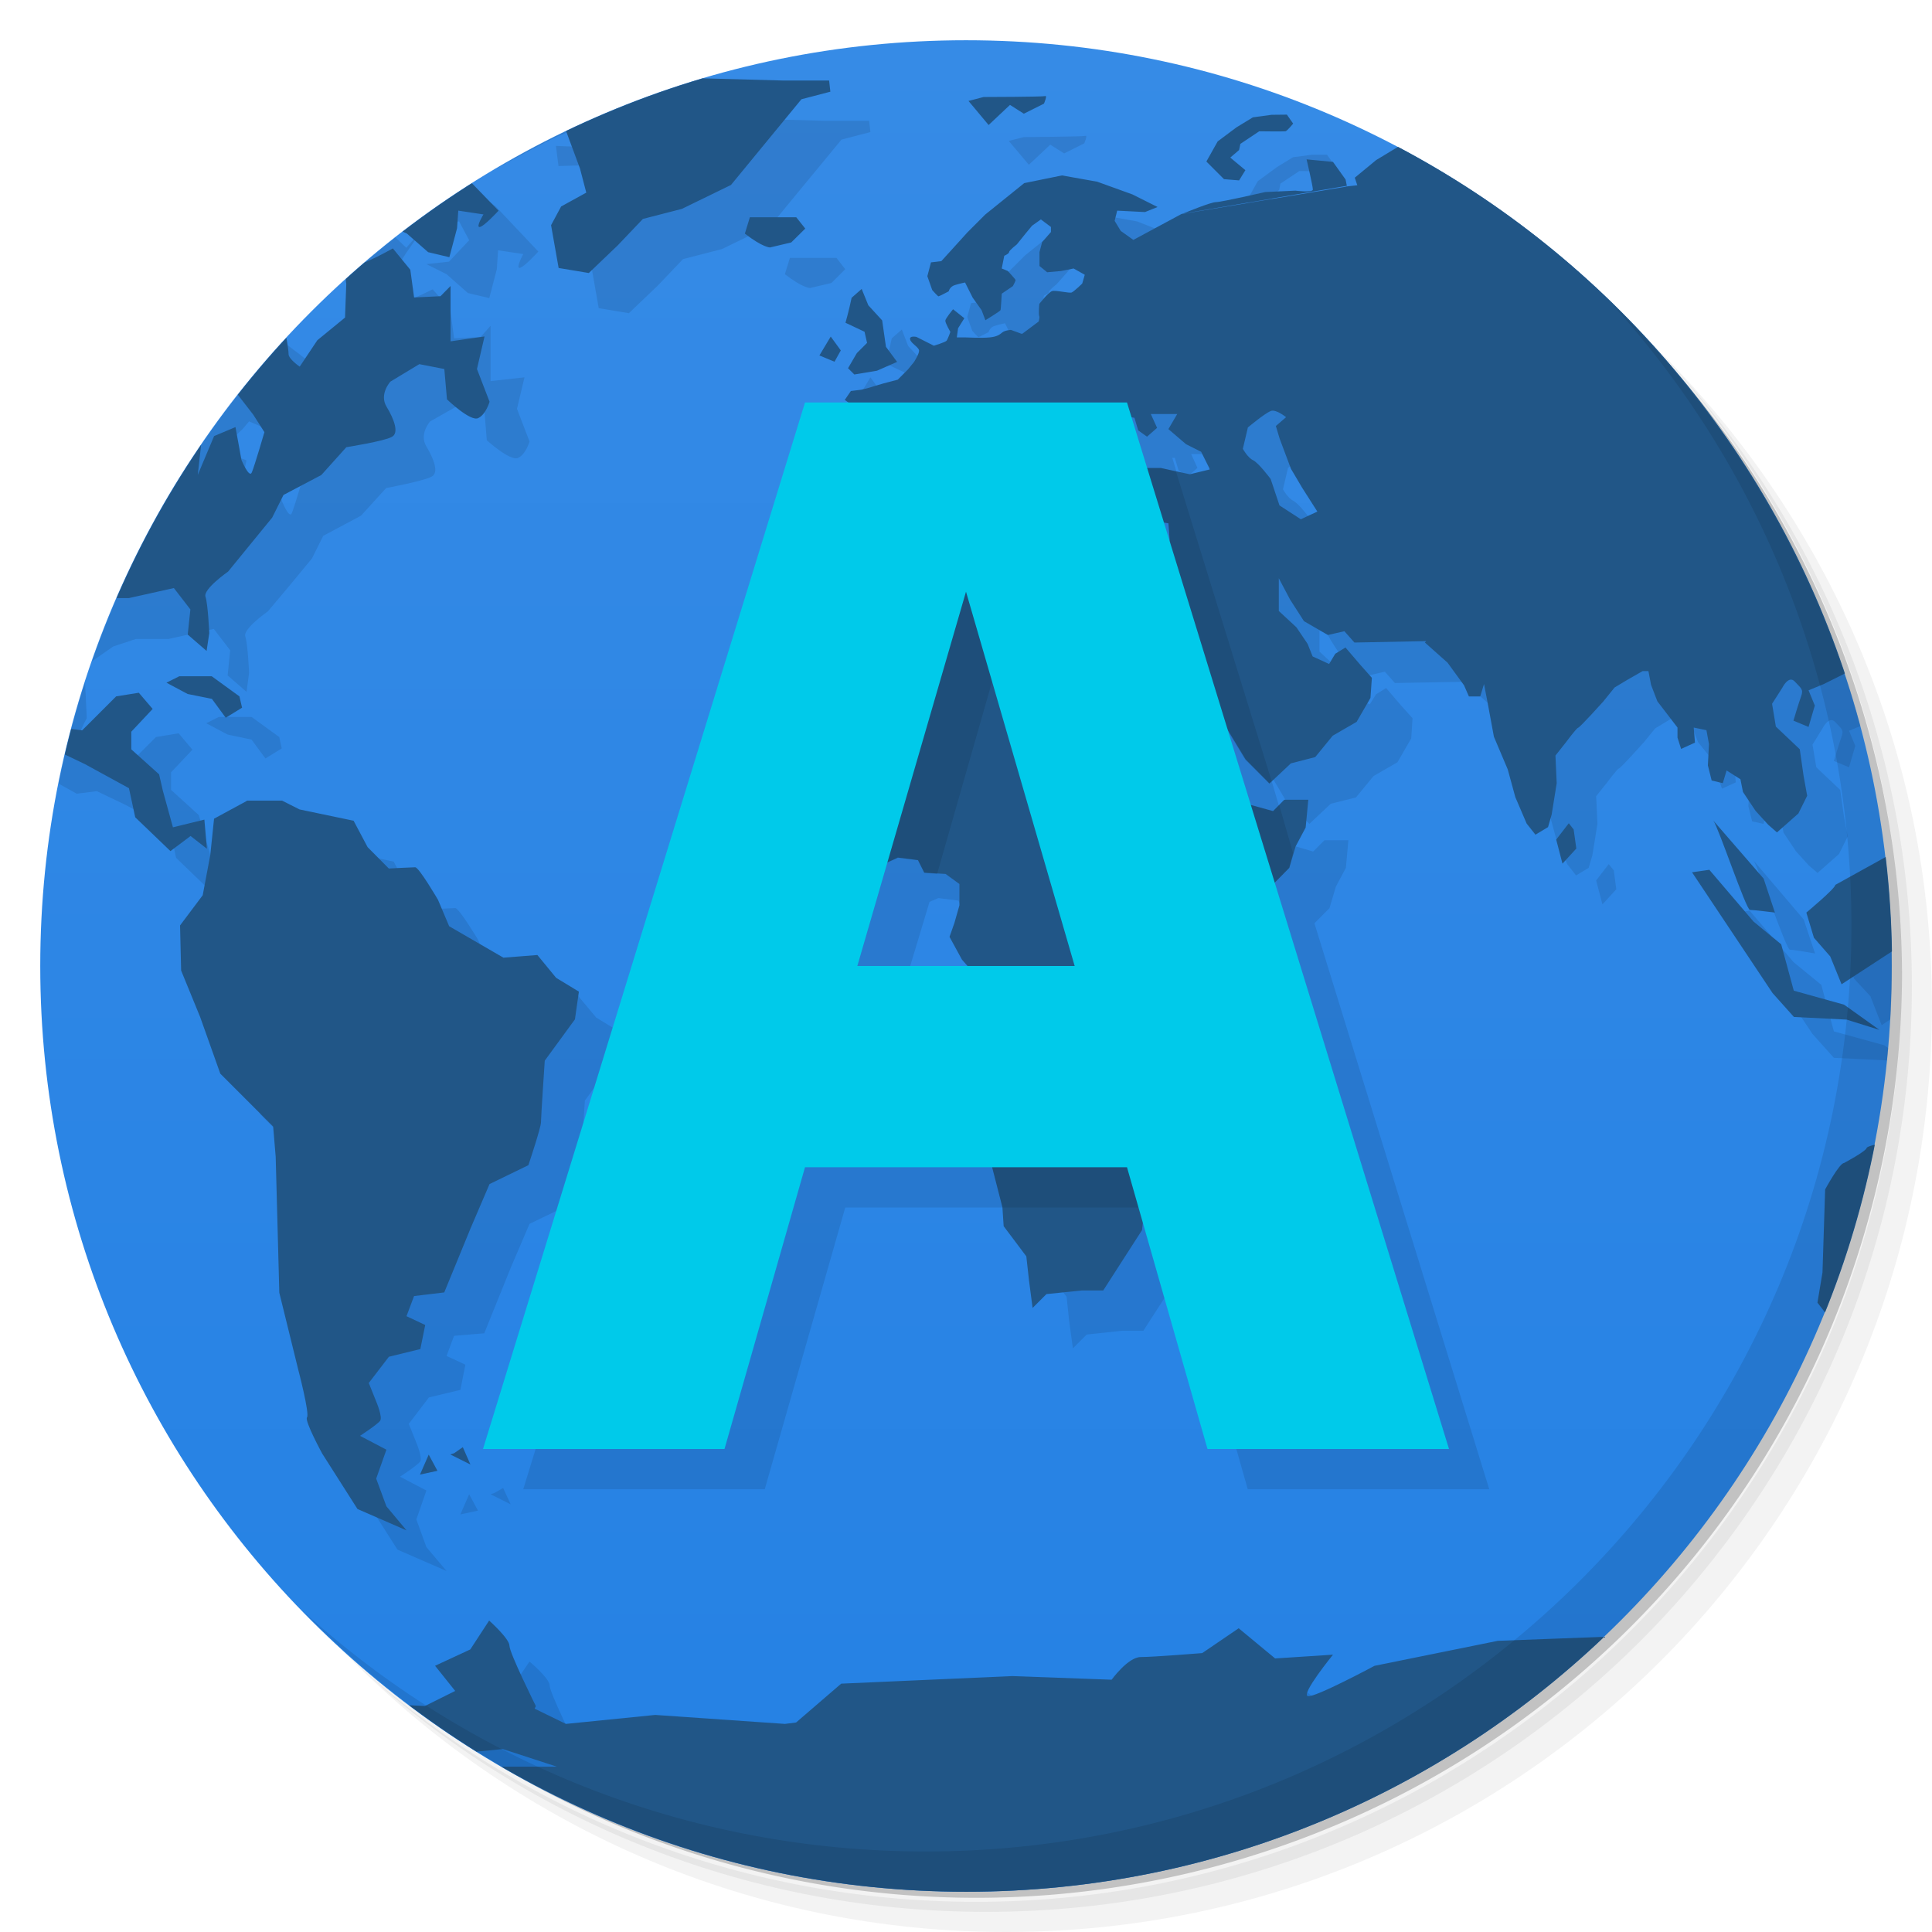 <?xml version="1.0" encoding="UTF-8" standalone="no"?>
<svg
   xmlns:dc="http://purl.org/dc/elements/1.1/"
   xmlns:cc="http://creativecommons.org/ns#"
   xmlns:rdf="http://www.w3.org/1999/02/22-rdf-syntax-ns#"
   xmlns:svg="http://www.w3.org/2000/svg"
   xmlns="http://www.w3.org/2000/svg"
   xmlns:sodipodi="http://sodipodi.sourceforge.net/DTD/sodipodi-0.dtd"
   xmlns:inkscape="http://www.inkscape.org/namespaces/inkscape"
   viewBox="0 0 48 48"
   id="svg2"
   version="1.1"
   inkscape:version="0.48.5 r10040"
   width="100%"
   height="100%"
   sodipodi:docname="abrowser.svg">
  <sodipodi:namedview
     pagecolor="#ffffff"
     bordercolor="#666666"
     borderopacity="1"
     objecttolerance="10"
     gridtolerance="10"
     guidetolerance="10"
     inkscape:pageopacity="0"
     inkscape:pageshadow="2"
     inkscape:window-width="1366"
     inkscape:window-height="713"
     id="namedview59"
     showgrid="false"
     inkscape:zoom="1"
     inkscape:cx="15.011355"
     inkscape:cy="25.93169"
     inkscape:window-x="0"
     inkscape:window-y="28"
     inkscape:window-maximized="1"
     inkscape:current-layer="svg2">
    <inkscape:grid
       type="xygrid"
       id="grid3893" />
  </sodipodi:namedview>
  <defs
     id="defs4">
    <linearGradient
       id="linearGradient3764"
       x1="1"
       x2="47"
       gradientUnits="userSpaceOnUse"
       gradientTransform="matrix(0,-1,1,0,-1.5e-6,48)">
      <stop
         stop-color="#1e94ca"
         stop-opacity="1"
         id="stop7"
         offset="0"
         style="stop-color:#2481e4;stop-opacity:1;" />
      <stop
         offset="1"
         stop-color="#20a0db"
         stop-opacity="1"
         id="stop9"
         style="stop-color:#368be6;stop-opacity:1;" />
    </linearGradient>
    <clipPath
       id="clipPath-305689015">
      <g
         transform="translate(0,-1004.362)"
         id="g12">
        <path
           d="m -24 13 c 0 1.105 -0.672 2 -1.5 2 -0.828 0 -1.5 -0.895 -1.5 -2 0 -1.105 0.672 -2 1.5 -2 0.828 0 1.5 0.895 1.5 2 z"
           transform="matrix(15.333,0,0,11.5,415,878.862)"
           fill="#1890d0"
           id="path14" />
      </g>
    </clipPath>
    <clipPath
       id="clipPath-314453158">
      <g
         transform="translate(0,-1004.362)"
         id="g17">
        <path
           d="m -24 13 c 0 1.105 -0.672 2 -1.5 2 -0.828 0 -1.5 -0.895 -1.5 -2 0 -1.105 0.672 -2 1.5 -2 0.828 0 1.5 0.895 1.5 2 z"
           transform="matrix(15.333,0,0,11.5,415,878.862)"
           fill="#1890d0"
           id="path19" />
      </g>
    </clipPath>
  </defs>
  <g
     id="g21">
    <path
       d="m 36.31 5 c 5.859 4.062 9.688 10.831 9.688 18.5 c 0 12.426 -10.07 22.5 -22.5 22.5 c -7.669 0 -14.438 -3.828 -18.5 -9.688 c 1.037 1.822 2.306 3.499 3.781 4.969 c 4.085 3.712 9.514 5.969 15.469 5.969 c 12.703 0 23 -10.298 23 -23 c 0 -5.954 -2.256 -11.384 -5.969 -15.469 c -1.469 -1.475 -3.147 -2.744 -4.969 -3.781 z m 4.969 3.781 c 3.854 4.113 6.219 9.637 6.219 15.719 c 0 12.703 -10.297 23 -23 23 c -6.081 0 -11.606 -2.364 -15.719 -6.219 c 4.16 4.144 9.883 6.719 16.219 6.719 c 12.703 0 23 -10.298 23 -23 c 0 -6.335 -2.575 -12.06 -6.719 -16.219 z"
       opacity="0.05"
       id="path23" />
    <path
       d="m 41.28 8.781 c 3.712 4.085 5.969 9.514 5.969 15.469 c 0 12.703 -10.297 23 -23 23 c -5.954 0 -11.384 -2.256 -15.469 -5.969 c 4.113 3.854 9.637 6.219 15.719 6.219 c 12.703 0 23 -10.298 23 -23 c 0 -6.081 -2.364 -11.606 -6.219 -15.719 z"
       opacity="0.1"
       id="path25" />
    <path
       d="m 31.25 2.375 c 8.615 3.154 14.75 11.417 14.75 21.13 c 0 12.426 -10.07 22.5 -22.5 22.5 c -9.708 0 -17.971 -6.135 -21.12 -14.75 a 23 23 0 0 0 44.875 -7 a 23 23 0 0 0 -16 -21.875 z"
       opacity="0.2"
       id="path27" />
  </g>
  <g
     id="g29">
    <path
       d="m 24 1 c 12.703 0 23 10.297 23 23 c 0 12.703 -10.297 23 -23 23 -12.703 0 -23 -10.297 -23 -23 0 -12.703 10.297 -23 23 -23 z"
       fill="url(#linearGradient3764)"
       fill-opacity="1"
       id="path31" />
  </g>
  <g
     id="g33" />
  <g
     id="g35">
    <g
       clip-path="url(#clipPath-305689015)"
       id="g37">
      <g
         transform="translate(1,1)"
         id="g39">
        <g
           id="g41"
           opacity="0.1">
          <!-- color: #20a0db -->
          <g
             id="g43">
            <path
               d="M 17 2.906 L 16.156 3.156 L 15.188 3.219 L 14.594 3.656 L 13.812 3.625 L 13.875 4.125 L 15 4.094 L 15.406 5.188 L 15.562 5.781 L 14.938 6.125 L 14.688 6.594 L 14.875 7.656 L 15.625 7.781 L 16.344 7.094 L 16.969 6.438 L 17.938 6.188 L 19.156 5.594 L 19.875 4.719 L 20.906 3.469 L 21.625 3.281 L 21.594 3 L 20.469 3 L 17 2.906 z M 14.781 2.969 L 13.969 3 L 12.562 3.375 L 11.75 3.625 L 10.812 3.25 L 10.688 3.812 L 11.812 4.469 C 11.812 4.469 13.856 3.344 13.969 3.344 L 14.781 2.969 z M 35.844 3.188 L 35.656 3.5 L 36.812 3.656 L 36.875 3.375 L 35.844 3.188 z M 26.969 3.375 C 26.914 3.395 25.438 3.406 25.438 3.406 L 25.062 3.5 L 25.562 4.094 L 26.094 3.594 L 26.438 3.812 L 26.938 3.562 C 26.938 3.562 27.028 3.352 26.969 3.375 z M 32.594 3.844 L 32.125 3.906 L 31.719 4.156 L 31.25 4.5 L 30.969 5 L 31.406 5.438 L 31.781 5.469 L 31.938 5.219 L 31.562 4.906 L 31.781 4.719 L 31.812 4.562 L 32.281 4.25 C 32.281 4.25 32.895 4.258 32.938 4.25 C 32.984 4.238 33.125 4.062 33.125 4.062 L 32.969 3.844 L 32.594 3.844 z M 6.719 4.031 L 6.625 4.344 L 7.094 4.5 L 7.625 4.25 L 6.719 4.031 z M 38.5 4.125 L 36.375 4.219 L 35.812 4.594 L 35.188 4.969 L 34.656 5.406 L 34.719 5.594 L 34.469 5.625 L 34.438 5.469 L 34.125 5.031 L 33.469 4.969 C 33.469 4.969 33.625 5.633 33.625 5.719 C 33.625 5.801 33.188 5.75 33.188 5.75 L 32.438 5.781 C 32.438 5.781 31.356 6.031 31.219 6.031 C 31.09 6.031 30.453 6.293 30.406 6.312 L 30.375 6.312 L 30.344 6.312 L 30.281 6.375 L 29.156 6.969 L 28.844 6.75 L 28.688 6.5 L 28.75 6.219 L 29.438 6.281 L 29.75 6.156 L 29.125 5.844 L 28.25 5.5 L 27.375 5.344 L 26.438 5.562 L 25.469 6.344 L 25.031 6.781 L 24.375 7.5 L 24.125 7.531 L 24.031 7.875 L 24.156 8.219 C 24.156 8.219 24.294 8.375 24.312 8.375 C 24.332 8.375 24.562 8.25 24.562 8.25 C 24.562 8.25 24.586 8.133 24.719 8.094 C 24.848 8.055 24.969 8.031 24.969 8.031 L 25.156 8.406 L 25.375 8.719 L 25.469 8.969 C 25.469 8.969 25.832 8.746 25.844 8.719 C 25.856 8.688 25.875 8.312 25.875 8.312 L 26.156 8.094 C 26.156 8.094 26.227 7.96 26.219 7.938 C 26.211 7.918 26.031 7.719 26.031 7.719 L 25.875 7.656 L 25.938 7.344 C 25.938 7.344 26.062 7.293 26.062 7.25 C 26.062 7.211 26.25 7.062 26.25 7.062 L 26.5 6.781 L 26.656 6.594 L 26.875 6.438 L 27.125 6.625 L 27.125 6.75 L 26.906 7 L 26.812 7.25 L 26.812 7.594 L 27.031 7.75 L 27.375 7.719 L 27.688 7.656 L 27.938 7.812 L 27.875 8.031 C 27.875 8.031 27.688 8.219 27.625 8.25 C 27.57 8.281 27.211 8.187 27.125 8.219 C 27.031 8.25 26.812 8.562 26.812 8.562 C 26.812 8.562 26.785 8.812 26.812 8.875 C 26.819 8.892 26.821 8.93 26.812 8.969 L 26.781 9 L 26.406 9.281 L 26.375 9.281 L 26.125 9.188 C 26.125 9.188 25.973 9.192 25.906 9.25 C 25.843 9.301 25.786 9.356 25.594 9.375 C 25.403 9.395 25.031 9.375 25 9.375 L 24.781 9.375 L 24.812 9.156 L 24.969 8.906 L 24.688 8.688 C 24.688 8.688 24.503 8.918 24.5 8.969 C 24.492 9.024 24.625 9.25 24.625 9.25 C 24.625 9.25 24.562 9.43 24.531 9.469 C 24.5 9.508 24.188 9.594 24.188 9.594 L 23.781 9.375 C 23.781 9.375 23.601 9.335 23.625 9.438 C 23.648 9.54 23.844 9.633 23.844 9.719 C 23.844 9.801 23.719 10 23.719 10 L 23.562 10.188 L 23.312 10.438 L 22.969 10.531 C 22.969 10.531 22.726 10.601 22.656 10.625 C 22.593 10.648 22.406 10.688 22.406 10.688 L 22.125 10.719 L 22 10.938 L 22.094 11 L 21 11 L 13 37 L 19 37 L 21 30 L 25.656 30 L 25.906 31 L 25.938 31.469 L 26.5 32.219 L 26.562 32.812 L 26.656 33.5 L 27 33.156 L 27.875 33.062 L 28.406 33.062 L 29.375 31.562 L 29.406 31.375 L 31 37 L 37 37 L 32.656 22.938 L 33.031 22.562 L 33.188 22.031 L 33.438 21.562 L 33.5 20.875 L 32.906 20.875 L 32.625 21.156 L 32.094 21 L 32.062 21 L 31.531 19.188 L 31.938 19.875 L 32.531 20.469 L 33.062 19.969 L 33.688 19.812 L 34.125 19.281 L 34.719 18.938 L 35.062 18.344 L 35.094 17.844 L 34.812 17.531 L 34.438 17.094 L 34.188 17.25 L 34.031 17.5 L 33.625 17.312 L 33.5 17 L 33.219 16.594 L 32.781 16.188 L 32.781 15.375 L 33.062 15.906 L 33.406 16.438 L 34 16.781 L 34.406 16.688 L 34.656 16.969 L 36.438 16.938 L 36.406 16.969 L 36.969 17.469 L 37.375 18.031 L 37.5 18.312 L 37.781 18.312 L 37.875 18 L 37.969 18.469 L 38.125 19.312 L 38.469 20.125 L 38.656 20.812 L 38.938 21.469 L 39.156 21.75 L 39.469 21.562 L 39.562 21.25 L 39.688 20.469 L 39.656 19.781 L 39.906 19.469 C 39.906 19.469 40.172 19.11 40.219 19.094 C 40.27 19.082 40.844 18.438 40.844 18.438 L 41.125 18.094 L 41.438 17.906 L 41.812 17.688 L 41.969 17.688 L 42.031 18.031 L 42.188 18.438 L 42.688 19.062 L 42.688 19.312 L 42.781 19.594 L 43.125 19.438 L 43.094 19.062 L 43.406 19.156 L 43.469 19.5 L 43.438 20.031 L 43.531 20.406 L 43.812 20.469 L 43.906 20.156 L 44.25 20.375 L 44.312 20.688 L 44.625 21.156 L 44.938 21.5 L 45.156 21.688 L 45.688 21.219 L 45.906 20.781 L 45.812 20.281 L 45.719 19.625 L 45.125 19.062 L 45.031 18.5 L 45.281 18.094 C 45.281 18.094 45.441 17.773 45.594 17.938 C 45.746 18.105 45.821 18.125 45.75 18.312 C 45.684 18.497 45.562 18.906 45.562 18.906 L 45.938 19.062 L 46.094 18.531 L 45.938 18.156 L 46.312 18 L 47 17.656 L 47.438 17.125 L 47.781 16.312 L 47.75 15.719 L 47.406 14.938 L 46.719 14.125 L 46.281 13.719 L 46.062 13.094 L 46.469 13 C 46.469 13 46.702 12.602 46.906 12.812 C 47.109 13.031 47.406 13.344 47.406 13.344 C 47.406 13.344 47.761 13.907 47.812 13.969 C 47.864 14.032 48.23 14.37 48.281 14.438 C 48.332 14.501 48.562 14.75 48.562 14.75 L 48.938 14.219 L 49.031 14.125 L 49.031 13.938 L 48.5 13.625 L 48.031 13.188 L 48.375 12.438 L 48.938 12.156 L 49.031 11.906 L 49.031 10.438 L 48.75 9.875 L 48.438 9.438 C 48.438 9.438 48.113 9.39 48.031 9.406 C 47.945 9.422 47.25 8.906 47.25 8.906 L 47.312 8.406 L 47.562 7.969 L 48.75 7.812 L 49.031 7.844 L 49.031 7.531 L 47.312 5.281 L 45.656 5.094 L 44.375 4.781 C 44.375 4.781 43.988 5.075 43.781 5.094 C 43.578 5.11 42.875 5.219 42.875 5.219 L 42.156 4.781 L 40.656 4.656 L 40.594 4.625 L 39.312 4.562 L 38.531 4.125 L 38.5 4.125 z M 5.312 4.469 L 4.812 5.062 L 5.25 5.281 L 5.812 5 L 5.844 5.625 L 6.312 5.969 L 6.812 5.469 L 7.531 5.594 L 7.812 4.969 L 6.688 4.844 L 5.312 4.469 z M 8.438 4.562 L 8.438 4.594 L 8.906 5.688 L 8.375 5.75 L 7.969 6.25 L 7.031 5.969 L 6.25 6.281 L 5.469 6.094 L 4.562 5.531 L 3.312 5.562 L 2.188 6.031 L 1.469 5.688 L 1.062 5.656 L 1.062 19.25 L 1.906 19.719 L 2.406 19.656 L 3.125 20 L 4.219 20.594 L 4.375 21.312 L 5.25 22.156 L 5.75 21.781 L 6.156 22.094 L 6.062 21.375 L 5.312 21.562 L 5.062 20.656 L 4.938 20.25 L 4.25 19.625 L 4.25 19.188 L 4.781 18.625 L 4.438 18.219 L 3.875 18.312 L 3.031 19.156 L 2.344 19.062 C 2.344 19.062 2.031 18.531 1.969 18.406 C 1.906 18.281 2.156 17.844 2.156 17.844 L 2.094 16.562 L 2.812 16.062 L 3.375 15.875 L 4.188 15.875 L 5.312 15.625 L 5.719 16.156 L 5.656 16.781 L 6.125 17.188 L 6.188 16.719 C 6.188 16.719 6.157 15.999 6.094 15.812 C 6.031 15.624 6.656 15.188 6.656 15.188 L 7.156 14.594 L 7.75 13.875 L 8.031 13.312 L 8.969 12.812 L 9.594 12.125 C 9.594 12.125 10.532 11.95 10.719 11.844 C 10.91 11.754 10.785 11.41 10.594 11.094 C 10.403 10.781 10.688 10.469 10.688 10.469 L 11.406 10.062 L 12.031 10.156 L 12.094 10.938 C 12.094 10.938 12.684 11.473 12.875 11.375 C 13.066 11.285 13.156 10.969 13.156 10.969 L 12.844 10.156 L 13.031 9.375 L 12.188 9.469 L 12.188 8.094 L 11.938 8.375 L 11.281 8.406 L 11.188 7.688 L 10.75 7.188 C 10.75 7.188 10.32 7.407 9.906 7.562 C 9.492 7.718 9.594 8.062 9.594 8.062 L 9.562 8.906 L 8.875 9.469 L 8.438 10.125 C 8.438 10.125 8.156 9.938 8.156 9.812 C 8.156 9.688 8.094 9.312 8.094 9.312 L 7.375 8.75 C 7.375 8.75 6.812 8.344 6.781 8.219 C 6.75 8.094 7.125 7.531 7.125 7.531 C 7.125 7.531 7.934 7.031 8.125 6.875 C 8.316 6.719 9.344 7.246 9.469 7.156 C 9.598 7.062 10.094 6.281 10.094 6.281 L 10.531 5.656 L 10.094 6.156 L 9.344 5.438 L 9.469 4.719 L 8.438 4.562 z M 10.938 4.625 L 10.688 5.25 L 10.844 5.594 L 11.406 5.5 L 11.656 5.969 L 11.156 6.5 L 10.594 6.562 L 11.094 6.812 L 11.625 7.281 L 12.156 7.406 L 12.344 6.688 L 12.375 6.219 L 13 6.312 C 13 6.312 12.813 6.656 12.906 6.656 C 13.008 6.656 13.375 6.25 13.375 6.25 L 12.312 5.125 C 12.312 5.125 11.875 4.781 11.75 4.875 C 11.617 4.965 11.281 4.938 11.281 4.938 L 10.938 4.625 z M 19.625 6.406 L 19.5 6.812 C 19.949 7.16 20.125 7.156 20.125 7.156 L 20.656 7.031 L 21 6.688 L 20.781 6.406 L 19.625 6.406 z M 22.406 8.188 L 22.156 8.406 C 22.093 8.711 22 9.031 22 9.031 L 22.469 9.25 L 22.531 9.531 L 22.281 9.781 L 22.062 10.156 L 22.219 10.312 L 22.781 10.219 L 23.281 10 L 23 9.625 L 22.906 8.969 L 22.562 8.594 L 22.406 8.188 z M 21.625 9.375 L 21.344 9.844 L 21.719 10 L 21.875 9.719 L 21.625 9.375 z M 6.188 10.469 L 6.844 10.75 L 7.281 11.312 L 7.562 11.75 C 7.562 11.75 7.317 12.594 7.25 12.75 C 7.184 12.906 7 12.438 7 12.438 L 6.844 11.625 L 6.312 11.844 L 5.906 12.812 L 6 12 L 6.125 11.438 L 5.469 11.188 L 6.031 10.656 L 6.188 10.469 z M 32.562 11.219 C 32.696 11.176 32.938 11.375 32.938 11.375 L 32.688 11.594 L 32.781 11.906 L 33.062 12.656 L 33.344 13.125 L 33.719 13.719 L 33.312 13.906 L 32.781 13.562 L 32.562 12.906 C 32.562 12.906 32.265 12.501 32.125 12.438 C 31.992 12.371 31.875 12.156 31.875 12.156 L 32 11.625 C 32 11.625 32.426 11.266 32.562 11.219 z M 29.594 11.281 L 30.25 11.281 L 30.031 11.656 L 30.469 12.031 L 30.844 12.219 L 31.062 12.656 L 30.562 12.781 L 29.844 12.625 L 29.5 12.625 L 29.125 11.375 L 29.188 11.375 L 29.281 11.688 L 29.5 11.844 L 29.75 11.625 L 29.594 11.281 z M 29.906 13.969 L 30.031 14 L 30.062 14.406 L 29.906 13.969 z M 5.438 17.812 L 5.125 17.969 L 5.656 18.25 L 6.25 18.375 L 6.594 18.844 L 7 18.594 L 6.938 18.312 L 6.25 17.812 L 5.438 17.812 z M 7.125 20.906 L 6.312 21.344 L 6.219 22.25 L 6.031 23.25 L 5.469 24 L 5.5 25.125 L 5.969 26.281 L 6.469 27.688 L 7.781 29 L 7.844 29.75 L 7.938 33.125 L 8.406 35.031 C 8.406 35.031 8.695 36.13 8.625 36.219 C 8.559 36.305 9 37.125 9 37.125 L 9.875 38.5 L 11.094 39.031 L 10.594 38.438 L 10.344 37.75 L 10.594 37.031 L 9.938 36.688 C 9.938 36.688 10.376 36.403 10.438 36.312 C 10.504 36.222 10.344 35.844 10.344 35.844 L 10.156 35.375 L 10.656 34.719 L 11.438 34.531 L 11.562 33.906 L 11.094 33.688 L 11.281 33.188 L 12.031 33.125 L 12.688 31.5 L 13.156 30.406 L 14.125 29.938 C 14.125 29.938 14.438 29.011 14.438 28.875 C 14.438 28.746 14.531 27.344 14.531 27.344 L 15.281 26.312 L 15.375 25.625 L 14.812 25.281 L 14.344 24.719 L 13.5 24.781 L 12.156 24 L 11.875 23.344 C 11.875 23.344 11.405 22.562 11.312 22.562 C 11.223 22.562 10.656 22.594 10.656 22.594 L 10.125 22.062 L 9.781 21.406 L 8.438 21.125 L 8 20.906 L 7.125 20.906 z M 43.562 21.375 C 43.675 21.504 44.375 23.594 44.469 23.594 C 44.555 23.594 45.094 23.688 45.094 23.688 L 44.812 22.844 L 43.562 21.375 z M 39.969 21.469 L 39.656 21.875 L 39.812 22.469 L 40.156 22.094 L 40.094 21.625 L 39.969 21.469 z M 48.062 22.188 L 46.594 23 C 46.594 23.09 45.875 23.688 45.875 23.688 L 46.062 24.312 L 46.469 24.75 L 46.75 25.469 L 48.625 24.219 L 48.062 22.188 z M 23.312 22.312 L 23.812 22.375 L 23.969 22.688 L 24.5 22.719 L 24.844 22.969 L 24.844 23.5 L 24.719 23.938 L 24.594 24.281 L 24.906 24.844 L 25.031 25 L 22.312 25 L 23.094 22.406 L 23.312 22.312 z M 43.469 22.625 L 43.031 22.688 L 45.031 25.688 L 45.562 26.281 L 46.875 26.344 L 47.688 26.594 L 46.812 25.969 L 45.562 25.625 L 45.25 24.469 L 44.562 23.906 L 43.469 22.625 z M 49.031 28.219 C 49.027 28.219 49 28.25 49 28.25 L 48.5 29.281 C 48.5 29.281 47.402 29.441 47.375 29.531 C 47.355 29.617 46.812 29.906 46.812 29.906 C 46.7 29.906 46.344 30.562 46.344 30.562 L 46.281 32.625 L 46.156 33.375 L 46.469 33.781 L 48 33.25 L 48.5 32.688 L 49.031 32.688 L 49.031 28.219 z M 12.5 36.969 L 12.281 37.094 L 12.188 37.125 L 12.688 37.375 L 12.5 36.969 z M 11.656 37.125 L 11.438 37.625 L 11.875 37.531 L 11.656 37.125 z M 13.156 41.281 L 12.688 41.969 L 11.812 42.375 L 12.312 43 L 11.562 43.375 L 9.094 43.25 L 8.344 42.5 L 7.688 42.375 L 8.344 43.75 L 7.188 43.531 L 3.219 43.656 L 2.375 44.75 L 1.156 44.625 L 1.031 44.906 L 1.031 48.969 L 46.312 48.969 L 49.031 47.219 L 49.031 45.312 L 48.906 44.094 L 47.938 43.875 L 46.719 44.031 L 45.844 44.812 L 44.375 45.406 L 45 44.656 L 46.344 43.875 L 48.5 43.375 L 48.75 42.5 L 47.75 42.5 C 47.75 42.5 46.406 41.832 46.406 41.656 C 46.406 41.48 44.906 41.531 44.906 41.531 L 43.188 41.719 L 41.531 41.656 L 38.219 41.781 L 35.156 42.375 C 35.156 42.375 33.679 43.195 33.5 43.156 C 33.32 43.113 34.125 42.125 34.125 42.125 L 32.688 42.219 L 31.781 41.469 L 30.875 42.062 C 30.875 42.062 29.656 42.156 29.344 42.156 C 29.028 42.156 28.625 42.719 28.625 42.719 L 26.156 42.656 L 21.906 42.844 L 20.781 43.781 L 20.5 43.844 L 17.281 43.594 L 15.062 43.844 L 14.281 43.438 L 14.312 43.375 C 14.312 43.375 13.656 42.055 13.656 41.875 C 13.656 41.699 13.156 41.281 13.156 41.281 z M 13.5 44.469 L 14.844 44.906 L 13.188 44.906 L 12.531 44.562 L 13.5 44.469 z "
               transform="translate(-1,-1)"
               id="path45" />
          </g>
        </g>
      </g>
    </g>
  </g>
  <g
     id="g47">
    <g
       clip-path="url(#clipPath-314453158)"
       id="g49">
      <!-- color: #20a0db -->
      <g
         id="g51">
        <path
           d="m 16 1.906 l -0.84 0.25 l -0.969 0.066 l -0.598 0.434 l -0.777 -0.031 l 0.063 0.5 l 1.125 -0.031 l 0.406 1.094 l 0.156 0.598 l -0.625 0.344 l -0.25 0.465 l 0.188 1.063 l 0.75 0.125 l 0.719 -0.688 l 0.625 -0.656 l 0.969 -0.25 l 1.219 -0.594 l 0.719 -0.875 l 1.031 -1.254 l 0.719 -0.188 l -0.031 -0.277 l -1.125 0 l -3.469 -0.094 m -2.219 0.063 l -0.813 0.035 l -1.406 0.375 l -0.813 0.25 l -0.938 -0.375 l -0.125 0.563 l 1.121 0.656 c 0 0 2.047 -1.129 2.16 -1.129 m 21.871 -0.152 l -0.188 0.316 l 1.156 0.148 l 0.063 -0.27 m -9.906 0 c -0.055 0.02 -1.531 0.023 -1.531 0.023 l -0.375 0.098 l 0.5 0.598 l 0.531 -0.5 l 0.344 0.219 l 0.5 -0.25 c 0 0 0.09 -0.211 0.031 -0.188 m 5.625 0.465 l -0.465 0.063 l -0.41 0.25 l -0.465 0.348 l -0.281 0.5 l 0.438 0.438 l 0.375 0.031 l 0.156 -0.254 l -0.375 -0.313 l 0.219 -0.188 l 0.031 -0.152 l 0.469 -0.313 c 0 0 0.609 0.008 0.652 0 c 0.047 -0.012 0.191 -0.191 0.191 -0.191 l -0.156 -0.223 m -26.25 0.188 l -0.094 0.316 l 0.469 0.156 l 0.531 -0.25 m 30.875 -0.125 l -2.129 0.094 l -0.563 0.375 l -0.621 0.375 l -0.531 0.438 l 0.063 0.188 l -0.281 0.031 l 0 0.004 l -4.086 0.68 l -3.578 2.691 l -0.375 0.281 l -0.031 0 l -0.254 -0.094 c 0 0 -0.152 0.008 -0.219 0.066 c -0.063 0.051 -0.121 0.102 -0.313 0.121 c -0.191 0.02 -0.563 0 -0.594 0 l -0.219 0 l 0.031 -0.227 l 0.156 -0.25 l -0.281 -0.223 c 0 0 -0.188 0.23 -0.191 0.281 c -0.008 0.055 0.125 0.281 0.125 0.281 c 0 0 -0.063 0.18 -0.094 0.219 c -0.031 0.039 -0.316 0.125 -0.316 0.125 l -0.434 -0.219 c 0 0 -0.18 -0.039 -0.156 0.063 c 0.023 0.102 0.223 0.195 0.223 0.281 c 0 0.082 -0.125 0.277 -0.125 0.277 l -0.152 0.188 l -0.254 0.254 l -0.344 0.09 c 0 0 -0.246 0.07 -0.316 0.094 c -0.063 0.023 -0.25 0.066 -0.25 0.066 l -0.254 0.031 l -0.152 0.223 l 0.277 0.191 l 0.188 0.309 c 0 0 0.125 0.223 0.156 0.223 c 0.031 0 0.094 0.219 0.094 0.219 l -0.188 0.25 l -0.098 0 l -0.656 0.125 l -0.121 -0.281 l -0.438 0.438 l -0.188 0.719 l 0 0.598 l 0.75 0.406 l 0.598 -0.219 l 0.594 -1.066 l 0.531 -0.652 l 0.969 -0.156 l 0.219 -0.188 l 1.094 1.281 l 0.125 0.438 l 0.316 -0.156 l -0.098 -0.375 l 0.191 0 l -0.121 -0.254 l -1.066 -1 l 0.094 -0.188 l 0.344 -0.031 l 0.75 0.75 l 0.379 0.441 l 0 0.688 l 0.188 0.125 l 0.375 0.375 l 0.277 -0.094 l -0.152 -0.566 l 0.094 -0.344 l 0.188 -0.219 l 0.438 0.156 l 0.156 0.063 l -0.031 -0.5 l 0.25 -0.469 l 0.156 -0.688 l 0.563 0.094 l 0.094 0.313 l 0.219 0.156 l 0.25 -0.219 l -0.156 -0.344 l 0.656 0 l -0.219 0.375 l 0.438 0.375 l 0.375 0.188 l 0.219 0.438 l -0.5 0.121 l -0.719 -0.156 l -0.625 0 l -0.594 0.316 l -0.125 0.188 l -0.434 0.094 l 0.188 0.469 l 0.344 0.406 l 0.621 -0.219 l 0.156 0.277 l 0.281 -0.219 l 0.375 0.063 l 0.031 0.41 l -0.125 0.777 l -0.344 -0.031 l -0.406 -0.063 l -0.188 0.465 l -1.375 -0.25 l -0.25 -0.316 l -0.313 0.281 l -0.344 0.469 l -0.875 -0.5 l -0.875 -0.527 l 0 -0.941 l -0.566 0.031 l -0.031 0.313 l -1.375 -0.063 l -0.434 0.402 l -0.844 0.031 l -0.566 0.5 l -0.344 0.969 l -0.875 0.691 l -0.625 0.844 l -0.031 1.625 l -0.188 0.5 l -0.066 0.598 l 0.379 0.652 l 0.219 0.625 l 0.75 0.906 l 0.441 0.375 l 0.434 0.094 l 0.094 -0.375 l 1.563 0 l 0.406 -0.188 l 0.5 0.063 l 0.156 0.313 l 0.531 0.031 l 0.344 0.25 l 0 0.531 l -0.125 0.438 l -0.121 0.344 l 0.309 0.566 l 0.41 0.469 l 0.188 1.188 l 0.031 0.777 l -0.281 0.656 l -0.031 0.625 l 0.219 1.156 l 0.188 0.188 l 0.281 1.094 l 0.031 0.469 l 0.563 0.75 l 0.066 0.594 l 0.09 0.688 l 0.344 -0.344 l 0.875 -0.09 l 0.535 0 l 0.965 -1.5 l 0.066 -0.594 l 0.656 -0.656 l 0.027 -0.75 l 0.348 -0.754 l 0.813 -0.777 l 0 -0.875 l -0.188 -0.813 l -0.125 -1.125 l 0.598 -0.938 l 1.066 -1.313 l 0.398 -0.406 l 0.156 -0.531 l 0.25 -0.469 l 0.066 -0.691 l -0.598 0 l -0.277 0.281 l -0.563 -0.156 l -0.344 -0.563 l -0.281 -0.563 l -0.656 -0.5 l -0.156 -0.813 l -0.281 -0.473 l -0.309 -0.594 l -0.41 -0.719 l -0.09 -0.469 l 0.434 -0.063 l 0.254 0.531 l 0.5 0.938 l 0.375 0.688 l 0.406 0.75 l 0.438 0.723 l 0.594 0.598 l 0.531 -0.5 l 0.605 -0.156 l 0.434 -0.531 l 0.594 -0.344 l 0.344 -0.594 l 0.035 -0.5 l -0.281 -0.316 l -0.375 -0.438 l -0.254 0.156 l -0.152 0.254 l -0.41 -0.188 l -0.125 -0.313 l -0.277 -0.41 l -0.438 -0.406 l 0 -0.813 l 0.281 0.531 l 0.344 0.535 l 0.594 0.344 l 0.41 -0.094 l 0.25 0.281 l 1.781 -0.035 l -0.031 0.035 l 0.563 0.5 l 0.41 0.563 l 0.121 0.277 l 0.281 0 l 0.094 -0.309 l 0.09 0.465 l 0.156 0.844 l 0.344 0.813 l 0.188 0.688 l 0.281 0.656 l 0.219 0.277 l 0.313 -0.188 l 0.09 -0.313 l 0.125 -0.777 l -0.031 -0.688 l 0.25 -0.316 c 0 0 0.266 -0.359 0.313 -0.375 c 0.051 -0.012 0.625 -0.652 0.625 -0.652 l 0.281 -0.348 l 0.313 -0.188 l 0.383 -0.219 l 0.145 0 l 0.066 0.344 l 0.156 0.406 l 0.5 0.652 l 0 0.25 l 0.09 0.281 l 0.344 -0.156 l -0.031 -0.375 l 0.316 0.066 l 0.063 0.344 l -0.027 0.531 l 0.094 0.375 l 0.277 0.066 l 0.094 -0.316 l 0.344 0.219 l 0.063 0.316 l 0.313 0.469 l 0.313 0.344 l 0.219 0.191 l 0.531 -0.469 l 0.219 -0.441 l -0.09 -0.5 l -0.094 -0.656 l -0.594 -0.563 l -0.094 -0.566 l 0.254 -0.398 c 0 0 0.156 -0.32 0.309 -0.156 c 0.152 0.168 0.227 0.188 0.156 0.375 c -0.066 0.184 -0.188 0.598 -0.188 0.598 l 0.375 0.156 l 0.156 -0.531 l -0.156 -0.379 l 0.379 -0.156 l 0.688 -0.344 l 0.434 -0.531 l 0.344 -0.809 l -0.031 -0.598 l -0.344 -0.777 l -0.688 -0.816 l -0.438 -0.402 l -0.219 -0.625 l 0.406 -0.098 c 0 0 0.234 -0.398 0.438 -0.188 c 0.203 0.219 0.5 0.531 0.5 0.531 c 0 0 0.355 0.563 0.406 0.625 c 0.051 0.063 0.418 0.402 0.469 0.469 c 0.051 0.063 0.281 0.313 0.281 0.313 l 0.375 -0.527 l 0.09 -0.098 l 0 -0.188 l -0.531 -0.316 l -0.465 -0.434 l 0.344 -0.754 l 0.563 -0.277 l 0.09 -0.254 l 0 -1.469 l -0.277 -0.563 l -0.313 -0.438 c 0 0 -0.324 -0.047 -0.406 -0.031 c -0.086 0.016 -0.781 -0.5 -0.781 -0.5 l 0.066 -0.5 l 0.254 -0.438 l 1.188 -0.152 l 0.277 0.031 l 0 -0.313 l -1.719 -2.25 l -1.652 -0.188 l -1.285 -0.316 c 0 0 -0.387 0.297 -0.594 0.316 c -0.203 0.016 -0.906 0.125 -0.906 0.125 l -0.719 -0.441 l -1.5 -0.125 l -0.066 -0.031 l -1.285 -0.063 l -0.773 -0.438 m -11.734 4.895 l 3.578 -2.703 l -1.219 0.656 l -0.313 -0.223 l -0.152 -0.25 l 0.063 -0.254 l 0.691 0.035 l 0.313 -0.125 l -0.625 -0.313 l -0.875 -0.316 l -0.875 -0.156 l -0.938 0.191 l -0.969 0.781 l -0.438 0.438 l -0.652 0.719 l -0.258 0.031 l -0.09 0.344 l 0.121 0.344 c 0 0 0.137 0.156 0.156 0.156 c 0.02 0 0.254 -0.125 0.254 -0.125 c 0 0 0.023 -0.117 0.156 -0.156 c 0.129 -0.039 0.25 -0.063 0.25 -0.063 l 0.188 0.375 l 0.223 0.313 l 0.094 0.25 c 0 0 0.363 -0.223 0.375 -0.25 c 0.012 -0.031 0.031 -0.41 0.031 -0.41 l 0.277 -0.188 c 0 0 0.074 -0.133 0.066 -0.156 c -0.008 -0.02 -0.191 -0.219 -0.191 -0.219 l -0.152 -0.063 l 0.063 -0.316 c 0 0 0.121 -0.051 0.121 -0.094 c 0 -0.039 0.191 -0.188 0.191 -0.188 l 0.223 -0.277 l 0.156 -0.188 l 0.219 -0.156 l 0.25 0.188 l 0 0.125 l -0.219 0.25 l -0.066 0.25 l 0 0.344 l 0.191 0.156 l 0.344 -0.031 l 0.313 -0.063 l 0.277 0.156 l -0.063 0.219 c 0 0 -0.195 0.188 -0.258 0.219 c -0.055 0.031 -0.406 -0.063 -0.492 -0.031 c -0.094 0.031 -0.316 0.316 -0.316 0.316 c 0 0 -0.027 0.25 0 0.313 c 0.008 0.023 -0.004 0.07 -0.016 0.129 m 3.566 -2.68 l 4.09 -0.695 l -0.031 -0.156 l -0.313 -0.438 l -0.656 -0.063 c 0 0 0.156 0.664 0.156 0.75 c 0 0.082 -0.434 0.027 -0.434 0.027 l -0.75 0.035 c 0 0 -1.086 0.25 -1.223 0.25 c -0.129 0 -0.762 0.262 -0.809 0.281 l -0.027 0.004 m -25.05 -1.824 l -0.5 0.566 l 0.437 0.219 l 0.566 -0.254 l 0.031 0.625 l 0.469 0.316 l 0.5 -0.473 l 0.688 0.125 l 0.281 -0.652 l -1.125 -0.098 m 1.781 -0.277 l 0.438 1.094 l -0.531 0.063 l -0.406 0.5 l -0.91 -0.277 l -0.809 0.313 l -0.781 -0.188 l -0.906 -0.566 l -1.25 0.031 l -1.098 0.469 l -0.719 -0.344 l -0.434 -0.031 l 0 13.594 l 0.844 0.469 l 0.5 -0.066 l 0.719 0.344 l 1.094 0.598 l 0.156 0.723 l 0.875 0.84 l 0.5 -0.375 l 0.406 0.316 l -0.063 -0.723 l -0.781 0.191 l -0.25 -0.906 l -0.094 -0.41 l -0.691 -0.621 l 0 -0.438 l 0.531 -0.566 l -0.344 -0.402 l -0.563 0.09 l -0.844 0.844 l -0.688 -0.09 c 0 0 -0.313 -0.531 -0.375 -0.656 c -0.063 -0.125 0.188 -0.563 0.188 -0.563 l -0.063 -1.285 l 0.719 -0.5 l 0.563 -0.191 l 0.813 0 l 1.121 -0.25 l 0.41 0.531 l -0.066 0.625 l 0.469 0.406 l 0.066 -0.441 c 0 0 -0.031 -0.719 -0.094 -0.906 c -0.063 -0.188 0.563 -0.625 0.563 -0.625 l 0.5 -0.613 l 0.594 -0.727 l 0.281 -0.563 l 0.941 -0.496 l 0.621 -0.691 c 0 0 0.938 -0.148 1.125 -0.254 c 0.191 -0.09 0.066 -0.434 -0.125 -0.75 c -0.191 -0.313 0.094 -0.625 0.094 -0.625 l 0.719 -0.434 l 0.621 0.121 l 0.066 0.754 c 0 0 0.586 0.563 0.777 0.465 c 0.191 -0.09 0.281 -0.406 0.281 -0.406 l -0.313 -0.813 l 0.188 -0.809 l -0.844 0.121 l 0 -1.375 l -0.25 0.254 l -0.656 0.031 l -0.094 -0.688 l -0.434 -0.531 c 0 0 -0.43 0.25 -0.844 0.406 c -0.414 0.156 -0.313 0.469 -0.313 0.469 l -0.031 0.844 l -0.688 0.563 l -0.438 0.656 c 0 0 -0.277 -0.188 -0.277 -0.313 c 0 -0.125 -0.066 -0.469 -0.066 -0.469 l -0.719 -0.563 c 0 0 -0.563 -0.406 -0.594 -0.531 c -0.031 -0.125 0.344 -0.688 0.344 -0.688 c 0 0 0.809 -0.5 1 -0.656 c 0.191 -0.156 1.215 0.344 1.34 0.254 c 0.129 -0.094 0.625 -0.875 0.625 -0.875 l 0.438 -0.598 l -0.438 0.5 l -0.75 -0.719 l 0.125 -0.719 l -1.031 -0.156 m 2.508 0.035 l -0.254 0.625 l 0.156 0.344 l 0.566 -0.066 l 0.25 0.469 l -0.5 0.531 l -0.563 0.063 l 0.5 0.223 l 0.531 0.465 l 0.527 0.125 l 0.191 -0.719 l 0.031 -0.438 l 0.625 0.094 c 0 0 -0.191 0.313 -0.098 0.313 c 0.102 0 0.473 -0.406 0.473 -0.406 l -1.066 -1.098 c 0 0 -0.438 -0.344 -0.563 -0.25 c -0.133 0.09 -0.473 0.063 -0.473 0.063 l -0.344 -0.344 m 8.691 1.789 l -0.125 0.41 c 0.449 0.348 0.625 0.344 0.625 0.344 l 0.527 -0.125 l 0.348 -0.344 l -0.223 -0.281 l -1.152 0 m 2.777 1.781 l -0.25 0.219 c -0.063 0.305 -0.152 0.621 -0.152 0.621 l 0.473 0.223 l 0.063 0.277 l -0.254 0.254 l -0.219 0.375 l 0.156 0.156 l 0.563 -0.094 l 0.5 -0.219 l -0.277 -0.375 l -0.094 -0.656 l -0.344 -0.375 m -0.934 0.777 l -0.281 0.469 l 0.375 0.156 l 0.156 -0.281 m -15.691 0.754 l 0.656 0.277 l 0.438 0.566 l 0.277 0.434 c 0 0 -0.246 0.844 -0.313 1 c -0.066 0.156 -0.258 -0.313 -0.258 -0.313 l -0.148 -0.813 l -0.531 0.223 l -0.406 0.965 l 0.09 -0.809 l 0.125 -0.566 l -0.656 -0.25 l 0.566 -0.531 l 0.156 -0.188 m 26.383 0.754 c 0.133 -0.043 0.375 0.156 0.375 0.156 l -0.254 0.219 l 0.094 0.313 l 0.281 0.75 l 0.277 0.469 l 0.379 0.594 l -0.41 0.191 l -0.531 -0.344 l -0.219 -0.656 c 0 0 -0.301 -0.406 -0.441 -0.469 c -0.133 -0.066 -0.25 -0.281 -0.25 -0.281 l 0.125 -0.531 c 0 0 0.43 -0.359 0.566 -0.406 m -7.898 1.184 l -0.375 0.719 l 0.277 0.281 l 0.254 -0.223 l 0.031 -0.309 m -1.441 0.281 l 0 0.188 l 0.156 -0.031 m 2 0.313 l -0.188 0.063 l 0.313 0.531 l 0.281 -0.219 m -20.531 3.813 l -0.313 0.156 l 0.527 0.281 l 0.602 0.121 l 0.344 0.469 l 0.406 -0.25 l -0.066 -0.281 l -0.688 -0.5 l -0.813 0 m 1.684 3.098 l -0.813 0.441 l -0.094 0.902 l -0.188 1 l -0.563 0.75 l 0.027 1.121 l 0.473 1.156 l 0.5 1.406 l 1.313 1.313 l 0.063 0.75 l 0.09 3.379 l 0.469 1.906 c 0 0 0.289 1.102 0.219 1.191 c -0.066 0.086 0.379 0.902 0.379 0.902 l 0.875 1.375 l 1.219 0.531 l -0.5 -0.598 l -0.254 -0.688 l 0.254 -0.719 l -0.656 -0.344 c 0 0 0.438 -0.285 0.5 -0.375 c 0.066 -0.09 -0.094 -0.469 -0.094 -0.469 l -0.188 -0.469 l 0.5 -0.652 l 0.781 -0.191 l 0.121 -0.598 l -0.465 -0.219 l 0.188 -0.5 l 0.75 -0.09 l 0.656 -1.598 l 0.469 -1.094 l 0.965 -0.469 c 0 0 0.313 -0.93 0.313 -1.066 c 0 -0.129 0.094 -1.531 0.094 -1.531 l 0.75 -1.027 l 0.098 -0.688 l -0.566 -0.344 l -0.465 -0.566 l -0.844 0.066 l -1.348 -0.781 l -0.277 -0.656 c 0 0 -0.473 -0.809 -0.566 -0.809 c -0.09 0 -0.656 0.031 -0.656 0.031 l -0.527 -0.531 l -0.348 -0.656 l -1.344 -0.281 l -0.434 -0.219 l -0.875 0 m 36.434 0.496 c 0.113 0.129 0.816 2.219 0.91 2.219 c 0.086 0 0.621 0.066 0.621 0.066 l -0.281 -0.844 m -4.84 -1.375 l -0.313 0.406 l 0.156 0.598 l 0.344 -0.375 l -0.066 -0.473 m 7.969 0.563 l -1.469 0.813 c 0 0.09 -0.719 0.688 -0.719 0.688 l 0.188 0.625 l 0.406 0.465 l 0.281 0.691 l 1.875 -1.223 l -0.566 -2.063 m -4.586 0.441 l -0.438 0.063 l 2 3 l 0.531 0.594 l 1.309 0.066 l 0.813 0.254 l -0.875 -0.625 l -1.25 -0.348 l -0.313 -1.152 l -0.688 -0.566 l -1.094 -1.281 m -10.496 4.867 l 0 0.441 c -0.02 0.063 -0.406 0.375 -0.406 0.375 l -0.469 0.219 l -0.344 0.281 l 0.25 0.344 l 0.156 0.156 l -0.406 0.344 l 0 0.563 l 0.156 0.594 l 0.344 0.094 l 0.406 -0.625 l 0.254 -0.406 l -0.066 -0.5 l 0.375 -0.594 l 0.125 -0.281 l 0 -0.563 l -0.09 -0.438 m 15.777 0.719 c -0.004 0 -0.031 0.031 -0.031 0.031 l -0.5 1.031 c 0 0 -1.102 0.164 -1.129 0.254 c -0.02 0.086 -0.563 0.375 -0.563 0.375 c -0.113 0 -0.469 0.656 -0.469 0.656 l -0.066 2.063 l -0.125 0.75 l 0.316 0.406 l 1.527 -0.531 l 0.5 -0.563 l 0.531 0 l 0 -4.469 m -36.527 8.746 l -0.219 0.152 l -0.094 0.031 l 0.5 0.25 l -0.191 -0.434 m -0.844 0.184 l -0.219 0.5 l 0.434 -0.094 l -0.219 -0.406 m 1.504 4.125 l -0.469 0.719 l -0.875 0.406 l 0.5 0.625 l -0.754 0.375 l -2.469 -0.125 l -0.75 -0.75 l -0.656 -0.125 l 0.656 1.375 l -1.156 -0.219 l -3.969 0.125 l -0.844 1.094 l -1.219 -0.125 l -0.121 0.254 l 0 4.09 l 45.28 0 l 2.719 -1.777 l 0 -1.906 l -0.125 -1.191 l -0.965 -0.219 l -1.219 0.156 l -0.879 0.777 l -1.473 0.598 l 0.625 -0.754 l 1.344 -0.777 l 2.156 -0.5 l 0.25 -0.875 l -1 0 c 0 0 -1.34 -0.668 -1.34 -0.844 c 0 -0.176 -1.5 -0.125 -1.5 -0.125 l -1.719 0.188 l -1.656 -0.09 l -3.313 0.125 l -3.063 0.621 c 0 0 -1.477 0.793 -1.656 0.754 c -0.18 -0.043 0.625 -1.031 0.625 -1.031 l -1.438 0.094 l -0.906 -0.75 l -0.906 0.617 c 0 0 -1.215 0.098 -1.527 0.098 c -0.316 0 -0.723 0.563 -0.723 0.563 l -2.469 -0.09 l -4.25 0.188 l -1.121 0.965 l -0.277 0.035 l -3.223 -0.223 l -2.219 0.223 l -0.777 -0.379 l 0.031 -0.063 c 0 0 -0.656 -1.32 -0.656 -1.5 c 0 -0.176 -0.5 -0.621 -0.5 -0.621 m 0.336 3.188 l 1.344 0.438 l -1.652 0 l -0.656 -0.344 m 0.969 -0.094"
           id="path53"
           style="fill:#215687;fill-opacity:1"
           stroke="none"
           fill-rule="nonzero"
           fill-opacity="1"
           fill="#abd6ec" />
      </g>
    </g>
  </g>
  <g
     id="g55">
    <path
       d="m 40.03 7.531 c 3.712 4.084 5.969 9.514 5.969 15.469 0 12.703 -10.297 23 -23 23 c -5.954 0 -11.384 -2.256 -15.469 -5.969 4.178 4.291 10.01 6.969 16.469 6.969 c 12.703 0 23 -10.298 23 -23 0 -6.462 -2.677 -12.291 -6.969 -16.469 z"
       opacity="0.1"
       id="path57" />
  </g>
  <path
     inkscape:connector-curvature="0"
     style="fill:#000000;fill-opacity:0.1"
     d="m 21.593,11 -0.094,0.125 -0.094,0 -0.469,0.094 -0.531,1.719 0.344,0.188 0.625,-0.219 0.594,-1.062 L 22.5,11.188 23.468,11.031 23.5,11 z m 2.219,0 0.969,1.125 0.125,0.438 0.312,-0.156 -0.094,-0.375 0.188,0 -0.125,-0.25 L 24.343,11 z m 1.188,0 0.312,0.312 0.375,0.438 0,0.688 0.188,0.125 0.375,0.375 0.281,-0.094 -0.156,-0.562 0.094,-0.344 0.188,-0.219 0.438,0.156 0.156,0.062 -0.031,-0.5 L 27.437,11 z m -1.344,0.406 -0.375,0.719 0.281,0.281 0.25,-0.219 0.031,-0.312 z m 4.562,0.219 -0.594,0.312 -0.125,0.188 -0.438,0.094 0.188,0.469 0.344,0.406 0.625,-0.219 0.156,0.281 0.281,-0.219 0.375,0.062 0.031,0.406 -0.125,0.781 -0.344,-0.031 -0.406,-0.062 -0.188,0.469 -1.375,-0.25 L 26.375,14 26.062,14.281 25.718,14.75 l -0.875,-0.5 -0.875,-0.531 0,-0.938 -0.562,0.031 L 23.375,13.125 22,13.062 21.562,13.469 20.718,13.5 20.156,14 19.812,14.969 19.781,15 18.312,19.719 18.406,19.875 18.625,20.5 l 0.75,0.906 0.438,0.375 0.438,0.094 0.094,-0.375 1.562,0 0.406,-0.188 0.5,0.062 0.156,0.312 0.312,0.031 L 25,15.7 27.687,25 l -3.281,0 0.094,0.5 0.031,0.781 -0.281,0.656 -0.031,0.625 0.219,1.156 0.188,0.188 0.281,1.094 3.531,0 0,-0.031 0.656,-0.656 0.031,-0.75 0.344,-0.75 0.812,-0.781 0,-0.875 -0.188,-0.812 -0.125,-1.125 0.594,-0.938 1.062,-1.312 0.406,-0.406 0.094,-0.375 L 31.781,20 31.625,20.156 31.062,20 30.718,19.438 30.437,18.875 29.781,18.375 29.625,17.562 29.343,17.094 29.031,16.5 28.625,15.781 28.531,15.312 l 0.438,-0.062 0.25,0.531 0.5,0.938 0.375,0.688 0.406,0.75 0.438,0.719 0.594,0.594 0.062,-0.062 -2.375,-7.688 -0.375,-0.094 z m -5.812,0.531 0,0.188 L 22.562,12.312 z M 24.562,12.625 24.375,12.688 24.687,13.219 24.968,13 z m 7.406,13.844 0,0.469 c -0.02,0.063 -0.406,0.375 -0.406,0.375 l -0.469,0.219 -0.344,0.281 0.25,0.344 0.156,0.156 -0.406,0.344 0,0.562 0.156,0.594 0.344,0.094 0.406,-0.625 0.25,-0.406 -0.062,-0.5 0.375,-0.594 0.125,-0.281 0,-0.562 L 32.249,26.5 z"
     id="path53-4"
     sodipodi:nodetypes="ccccccccccccccccccccccccccccccccccccccccccccccccccccccccccccccccccccccccccccccccccccccccccccccccccccccccccccccccccccccccccccccccccccccccccccccccccccccccccccc" />
  <path
     d="m 20,10 -8,26 6,0 2,-7 8,0 2,7 6,0 -8,-26 M 21.3,24 24,14.7 26.7,24"
     style="font-size:40px;font-style:normal;font-variant:normal;font-weight:bold;font-stretch:normal;line-height:125%;letter-spacing:0px;word-spacing:0px;fill:#00caea;fill-opacity:1;stroke:none;font-family:Cantarell;-inkscape-font-specification:Cantarell Bold"
     id="path3075"
     inkscape:connector-curvature="0"
     sodipodi:nodetypes="ccccccccccc" />
</svg>
